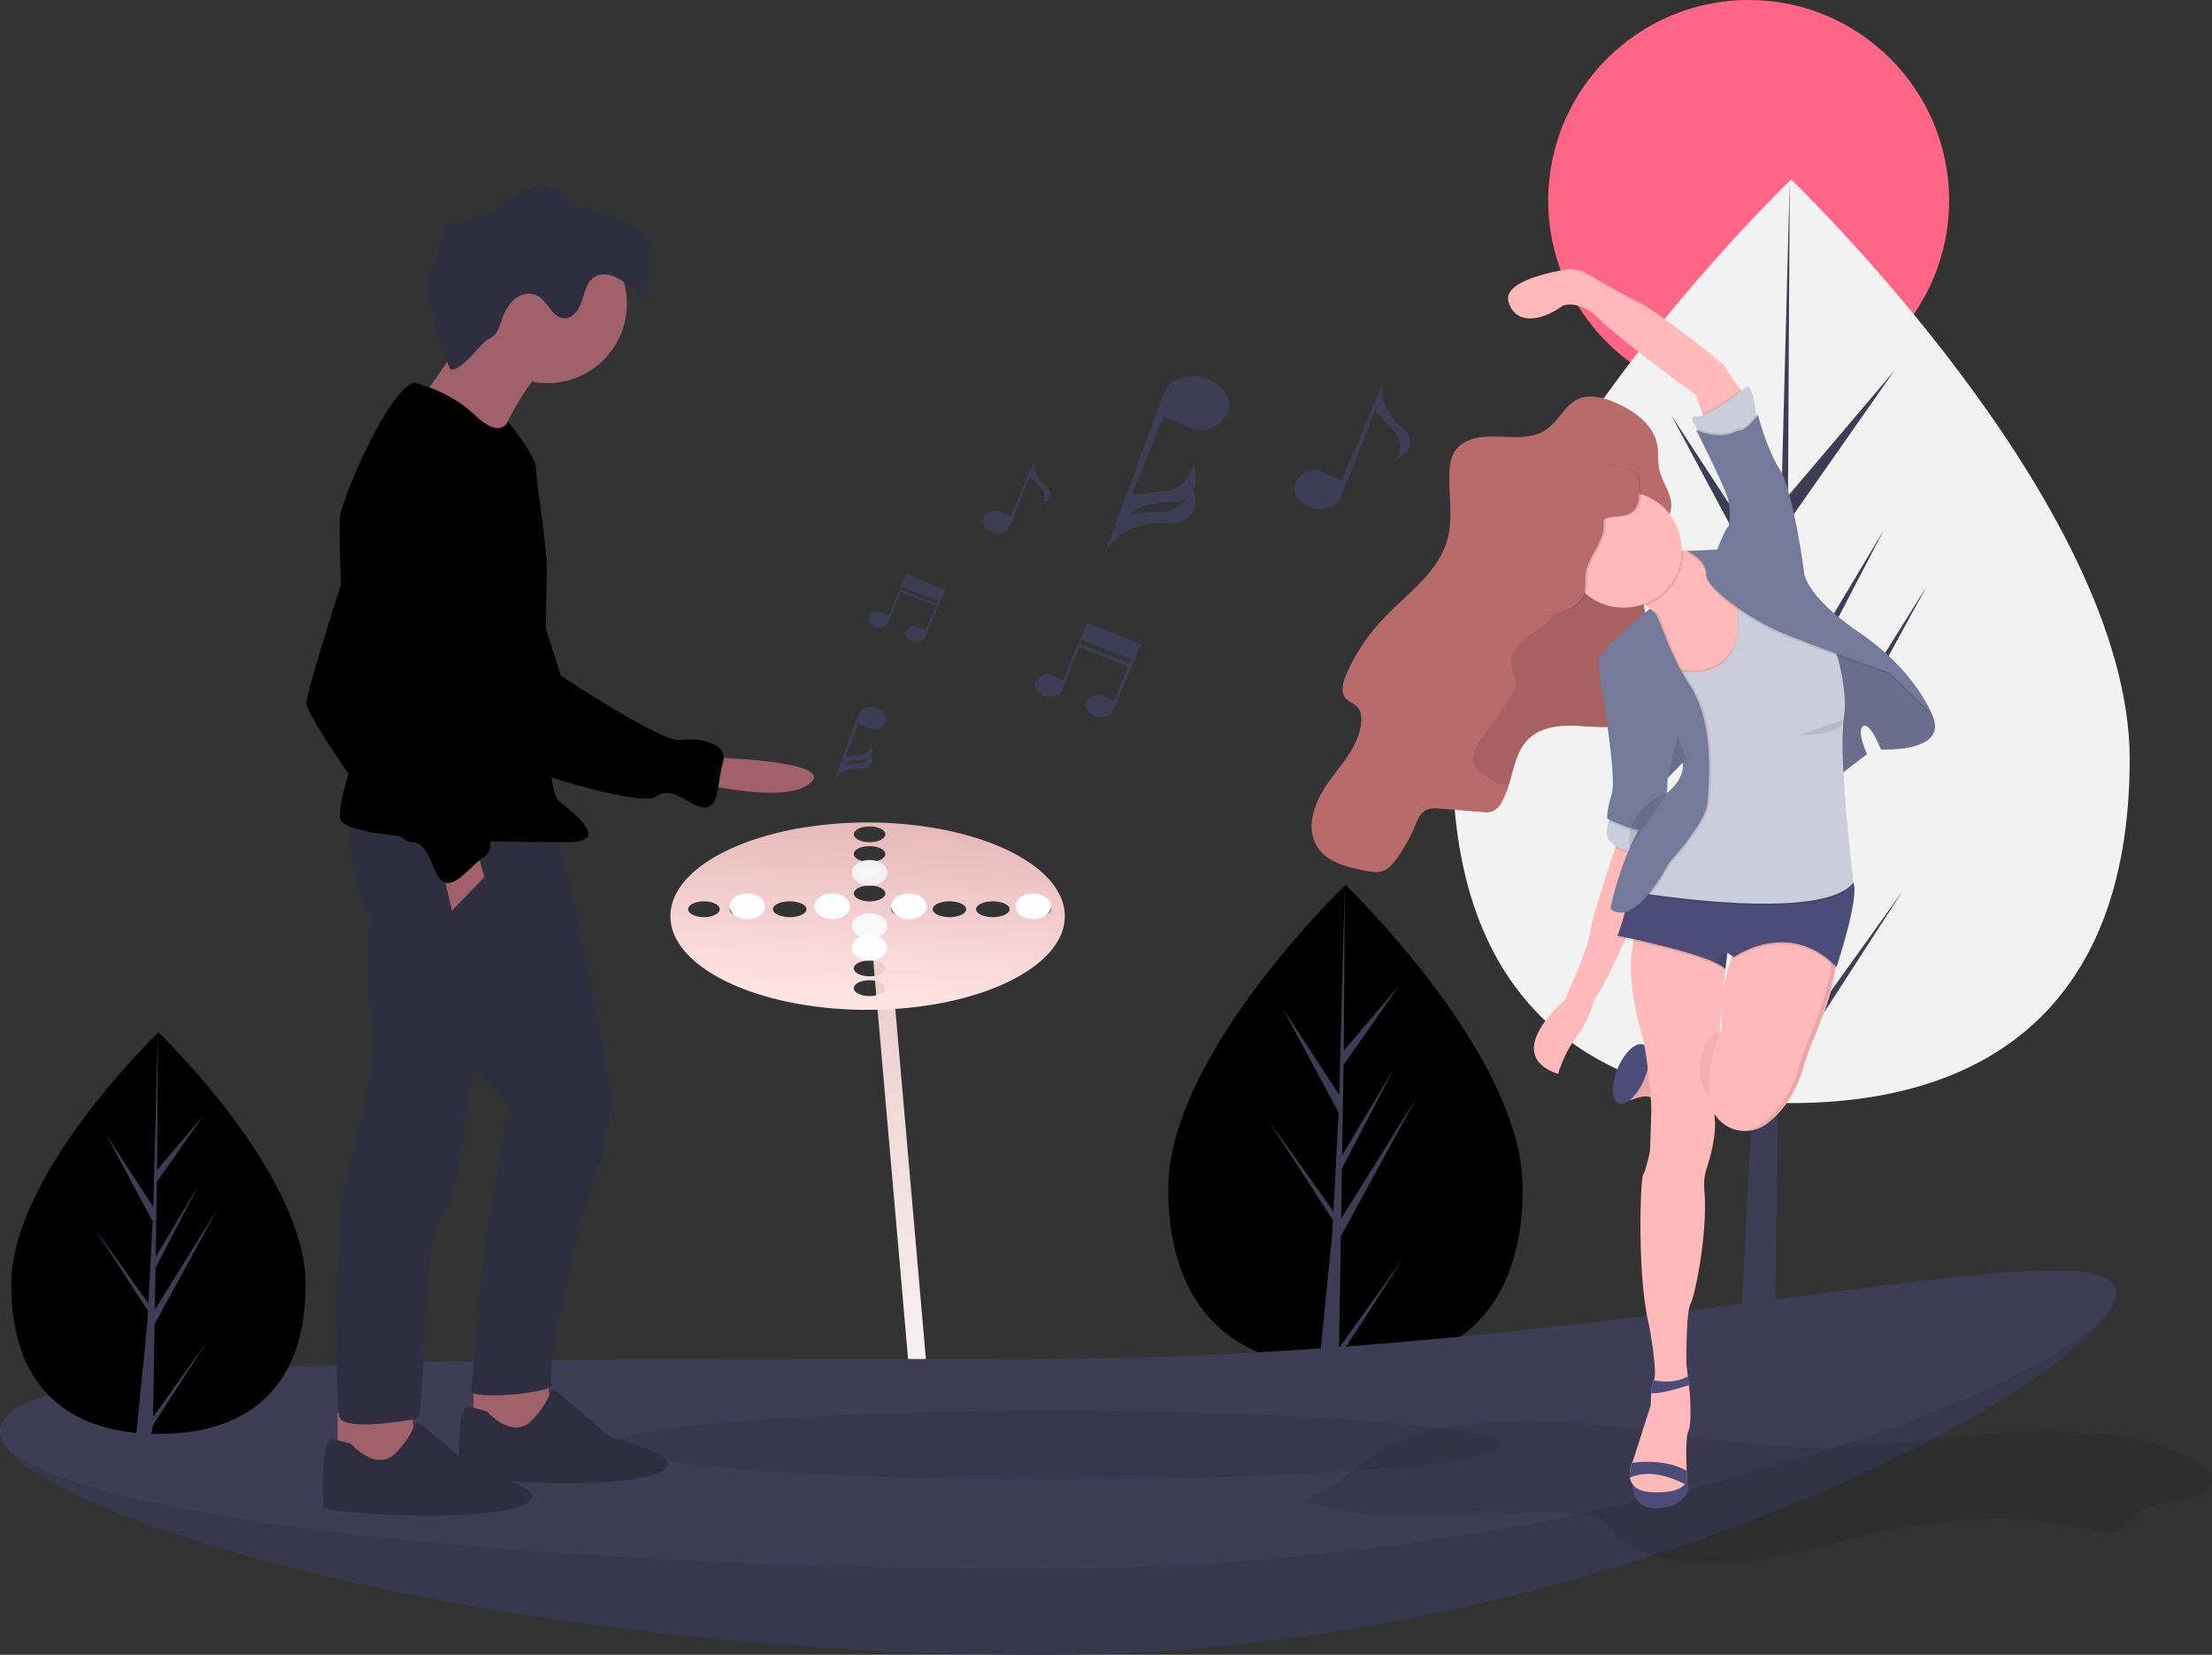 <svg xmlns="http://www.w3.org/2000/svg" xmlns:xlink="http://www.w3.org/1999/xlink" viewBox="0 0 1121.799 839.002">
  <rect x="0" y="0" width="1121.799" height="839.002" fill="#333333" stroke="none"/>
  <defs>
    <linearGradient id="linear-gradient" x1="0.5" x2="0.5" y2="1" gradientUnits="objectBoundingBox">
      <stop offset="0" stop-color="#ebcaca"/>
      <stop offset="1" stop-color="#f8f8f8"/>
    </linearGradient>
    <linearGradient id="linear-gradient-2" x1="0.6" y1="-0.502" x2="0.378" y2="0.905" gradientUnits="objectBoundingBox">
      <stop offset="0" stop-color="#d8a2a2"/>
      <stop offset="1" stop-color="#ffe2e2"/>
    </linearGradient>
    <radialGradient id="radial-gradient" cx="0.5" cy="0.5" r="0.5" gradientUnits="objectBoundingBox">
      <stop offset="0" stop-color="#f8f8f8"/>
      <stop offset="1" stop-color="#f0f0f0"/>
    </radialGradient>
  </defs>
  <g id="Group_64" data-name="Group 64" transform="translate(1936 -4908)">
    <circle id="Ellipse_89" data-name="Ellipse 89" cx="101.66" cy="101.66" r="101.66" transform="translate(-1150.838 4908)" fill="#ff6584"/>
    <rect id="Rectangle_18" data-name="Rectangle 18" width="9" height="255" transform="matrix(0.996, -0.087, 0.087, 0.996, -1494.095, 5383.877)" fill="url(#linear-gradient)"/>
    <g id="undraw_cancel_u1it" transform="translate(-369 5197)">
      <path id="Path_340" data-name="Path 340" d="M832.208,587.468c0,67.693-40.242,91.329-89.884,91.329s-89.884-23.636-89.884-91.329,89.884-153.809,89.884-153.809S832.208,519.775,832.208,587.468Z" transform="translate(-1626.976 -273.999)"/>
      <path id="Path_341" data-name="Path 341" d="M679.994,535.79,718.3,465.7l-38.167,61.2.414-25.473,26.4-50.708-26.294,43.966.744-45.815L709.68,408.5l-28.157,33.165.465-84.009-2.8,106.449L650.56,420.284l28.285,52.808-2.679,51.167-.079-1.358-33.139-46.3,33.038,51.1-.335,6.4-.06.1.028.525-6.8,68.28H677.9l1.09-5.516,32.957-50.977-32.875,45.936Z" transform="translate(-1567 -198)" fill="#3f3d56"/>
      <path id="Path_342" data-name="Path 342" d="M1140.024,369.813c0,129.31-76.873,174.461-171.7,174.461s-171.7-45.15-171.7-174.461S968.324,76,968.324,76,1140.024,240.5,1140.024,369.813Z" transform="translate(-1626.976 -273.999)" fill="#f2f2f2"/>
      <path id="Path_343" data-name="Path 343" d="M902.093,448.494l1.758-108.221,73.184-133.885L904.127,323.3l.791-48.661,50.437-96.864-50.228,83.987h0l1.422-87.519,54.009-77.116-53.786,63.354L907.661,0l-5.583,212.444.459-8.764-54.912-84.052L901.656,220.5l-5.116,97.743-.153-2.594-63.3-88.452L896.2,324.817l-.64,12.224-.115.184.053,1L882.513,586.21h17.343l2.081-128.087,62.957-97.378Z" transform="translate(-1567 -198)" fill="#3f3d56"/>
      <path id="Path_344" data-name="Path 344" d="M1132.976,640.557c0,38.6-250.369,183.444-543.052,183.444S59.976,749.036,59.976,710.441s231.442,7.28,524.125,7.28S1132.976,601.962,1132.976,640.557Z" transform="translate(-1626.976 -273.999)" fill="#3f3d56"/>
      <path id="Path_345" data-name="Path 345" d="M1132.976,640.557c0,38.6-250.369,183.444-543.052,183.444S59.976,749.036,59.976,710.441s231.442,7.28,524.125,7.28S1132.976,601.962,1132.976,640.557Z" transform="translate(-1626.976 -273.999)" opacity="0.1"/>
      <path id="Path_346" data-name="Path 346" d="M1132.976,640.557c0,38.6-250.369,139.767-543.052,139.767S59.976,749.036,59.976,710.441s231.442-36.4,524.125-36.4S1132.976,601.962,1132.976,640.557Z" transform="translate(-1626.976 -273.999)" fill="#3f3d56"/>
      <ellipse id="Ellipse_60" data-name="Ellipse 60" cx="225.044" cy="17.407" rx="225.044" ry="17.407" transform="translate(-1256.166 426.367)" opacity="0.1"/>
      <path id="Path_347" data-name="Path 347" d="M417.574,368.965s65.883,1.22,53.683,12.811-57.953,0-57.953,0Z" transform="translate(-1626.976 -273.999)" fill="#a0616a"/>
      <path id="Path_348" data-name="Path 348" d="M280.3,228.182s26.6-4.75,35.849,16.724S344.4,327.621,344.4,327.621s50.833,33.648,60.079,32.542,25.052,1.15,22.152,11.237-1.612,21.525-8.287,22.927-17.291-11.98-25.415-5.534-80.53-17.1-85.179-21.974-43.279-110.5-43.279-110.5S266.015,227.838,280.3,228.182Z" transform="translate(-1626.976 -273.999)"/>
      <path id="Path_349" data-name="Path 349" d="M277.379,605.607l3.05,25.621-25.621,6.711-14.641-6.711V608.657Z" transform="translate(-1567 -198)" fill="#a0616a"/>
      <path id="Path_350" data-name="Path 350" d="M208.445,622.078l3.05,25.621-25.621,6.711L171.233,647.7V625.128Z" transform="translate(-1567 -198)" fill="#a0616a"/>
      <path id="Path_351" data-name="Path 351" d="M339.795,401.6l11.591,42.092,17.081,85.4s4.88,20.741-4.88,45.752-27.451,106.756-23.791,111.636-41.482,8.54-40.872,3.66,6.71-71.984,6.71-71.984,8.54-59.173,12.811-66.493-19.521-25.621-19.521-25.621-6.1,70.154-15.251,76.254-7.93,100.655-12.2,101.875-35.382,6.1-39.042,0,0-107.976,0-107.976,20.741-77.474,16.471-88.455-1.83-57.953-1.83-57.953-15.861-35.992-7.32-54.9Z" transform="translate(-1626.976 -273.999)" fill="#2f2e41"/>
      <path id="Path_352" data-name="Path 352" d="M337.965,167.349s-25.621,31.722-24.4,45.752S273.3,187.48,273.3,187.48s29.892-40.262,29.892-48.8S337.965,167.349,337.965,167.349Z" transform="translate(-1626.976 -273.999)" fill="#a0616a"/>
      <circle id="Ellipse_61" data-name="Ellipse 61" cx="40.262" cy="40.262" r="40.262" transform="translate(-1329.578 -175.278)" fill="#a0616a"/>
      <path id="Path_353" data-name="Path 353" d="M236.193,378.78c-1.824,6.8-4.087,14.5-3.764,20.991.207,4.2,11.365,6.96,26.793,8.766,14.305,1.678,32.283,2.532,48.626,2.971,17.16.464,32.5.464,39.878.464,21.961,0,4.27-14.031-4.27-20.741s-6.71-101.875-6.1-114.076-5.49-47.582-5.49-54.293-14.354-24.224-14.354-24.224-3.337,9.584-16.758-3.227-31.112-16.471-31.112-16.471c-13.421,4.88-35.992,58.563-37.212,67.714-.494,3.715-.085,22.742.744,44.465,1.2,31.752,3.3,69.287,4.746,73.271C239.06,367.531,237.8,372.8,236.193,378.78Z" transform="translate(-1626.976 -273.999)"/>
      <path id="Path_354" data-name="Path 354" d="M241.387,338.413l4.27,15.251-16.471,17.081-5.49-23.792Z" transform="translate(-1567 -198)" fill="#a0616a"/>
      <path id="Path_355" data-name="Path 355" d="M306.853,700.517s12.811,14.641,22.571,4.88,9.15-15.861,10.981-15.861,29.282,24.4,29.282,24.4,46.972,10.981,21.351,18.911-98.215,2.44-98.215,0-1.83-34.772,4.88-34.772Z" transform="translate(-1626.976 -273.999)" fill="#2f2e41"/>
      <path id="Path_356" data-name="Path 356" d="M237.919,716.988s12.811,14.641,22.571,4.88,9.15-15.861,10.981-15.861,29.282,24.4,29.282,24.4,46.972,10.981,21.351,18.911-98.215,2.44-98.215,0-1.83-34.772,4.88-34.772Z" transform="translate(-1626.976 -273.999)" fill="#2f2e41"/>
      <path id="Path_357" data-name="Path 357" d="M292.456,171.122c-1.3.84-2.994,1.692-4.3.854a194.657,194.657,0,0,1-10.8-37.4c-.822-4.5-1.393-9.492,1.1-13.319.985-1.509,2.4-2.744,3.124-4.4,1.093-2.5.373-5.4.736-8.1.76-5.667,6.118-9.62,11.505-11.537s11.238-2.512,16.373-5.027c4.876-2.389,8.781-6.35,13.3-9.356s10.313-5.062,15.348-3.03c4.454,1.8,7.229,6.337,11.439,8.649,2.857,1.569,6.173,2.005,9.362,2.679a59.922,59.922,0,0,1,24.34,11.308,17.673,17.673,0,0,1,4.43,4.566c5.4,8.9-4.271,20.989,0,30.481l-9.227-7.281a32.13,32.13,0,0,0-8.24-5.237c-3.056-1.158-6.676-1.3-9.452.427-3.9,2.42-4.953,7.476-6.314,11.856s-4.371,9.237-8.956,9.125c-6.235-.153-8.416-8.855-14.012-11.61-3.648-1.8-8.24-.613-11.35,2.006s-4.976,6.42-6.344,10.248c-.855,2.393-1.658,5.09-3.177,7.163-1.675,2.287-3.818,2.471-5.608,4.179C301.082,162.812,298.218,167.4,292.456,171.122Z" transform="translate(-1626.976 -273.999)" fill="#2f2e41"/>
      <path id="Path_358" data-name="Path 358" d="M236.193,378.78c7.583,11,16.129,22.345,23.029,29.757,14.305,1.678,32.283,2.532,48.626,2.971a38.528,38.528,0,0,0-10.755-9.907c-7.93-4.88-26.841-62.833-26.841-62.833s23.181-59.783,29.282-82.354-17.691-35.382-17.691-35.382c-10.981-9.15-29.892,12.2-29.892,12.2s-9.651,29.111-18.777,57.886c1.2,31.752,3.3,69.287,4.746,73.271C239.06,367.531,237.8,372.8,236.193,378.78Z" transform="translate(-1626.976 -273.999)" opacity="0.1"/>
      <path id="Path_359" data-name="Path 359" d="M280.011,216.152S303.8,228.962,297.7,251.533s-29.282,82.354-29.282,82.354,18.911,57.953,26.841,62.833,18.911,16.471,10.371,22.571-14.641,15.861-20.741,12.811-6.1-20.131-16.471-20.131-52.463-63.443-53.073-70.154S250.12,228.352,250.12,228.352,269.031,207,280.011,216.152Z" transform="translate(-1626.976 -273.999)"/>
      <path id="Path_364" data-name="Path 364" d="M214.976,636.191c0,56.222-33.423,75.852-74.652,75.852s-74.652-19.63-74.652-75.852,74.652-127.744,74.652-127.744S214.976,579.97,214.976,636.191Z" transform="translate(-1626.976 -273.999)"/>
      <path id="Path_365" data-name="Path 365" d="M78.393,580.392l31.819-58.211-31.7,50.83.344-21.157,21.929-42.115L78.948,546.255l.618-38.051,23.482-33.529L79.663,502.221l.386-69.773-2.323,88.41-23.779-36.4,23.491,43.858-2.224,42.5-.066-1.128L47.625,531.23l27.439,42.442-.278,5.315-.05.08.023.436-5.644,56.709h7.541l.9-4.581,27.372-42.338-27.3,38.151Z" transform="translate(-1567 -198)" fill="#3f3d56"/>
    </g>
    <g id="undraw_music_r1se" transform="translate(-1286.997 4887.999)">
      <path id="Path_267" data-name="Path 267" d="M58.46,824.39c39.32,13.22,87.29,5.18,131.9,6.11,6.11.13,12.57.51,17.47,2.79s7.31,6,10.67,9.16C231,854.24,256.62,858,279,856s42.91-8.62,64-13.67c36.53-8.72,78.28-12.68,114.3-3.18,3.3.87,6.78,1.88,10.33,1.53,7.9-.78,10.25-7.1,15.77-10.72,10-6.52,31.63-4.75,36-13.34,2.57-5-3.34-10.2-9.77-13.64-24.62-13.16-59.84-15.33-92.06-13.3s-63.91,7.63-96.29,7.65C281,797.38,242,788.77,202,785.25c-27.67-2.44-57.88-2.14-83.83,5C90.07,798.08,83.88,815.53,58.46,824.39Z" transform="translate(-47.22 -43.47)" opacity="0.1"/>
      <path id="Path_299" data-name="Path 299" d="M219.47,610.3v11c4.39,1.63,9-2.16,13.68-1.92,2.73.13,5.21,1.65,7.91,2.11a2.58,2.58,0,0,0,2-.29,2.91,2.91,0,0,0,.82-1.89c1-5.85,2.1-20-7-21C230.16,597.54,227.59,609.52,219.47,610.3Z" transform="translate(-47.22 -43.47)" fill="#ffb9b9"/>
      <path id="Path_300" data-name="Path 300" d="M219.47,610.3v11c4.39,1.63,9-2.16,13.68-1.92,2.73.13,5.21,1.65,7.91,2.11a2.58,2.58,0,0,0,2-.29,2.91,2.91,0,0,0,.82-1.89c1-5.85,2.1-20-7-21C230.16,597.54,227.59,609.52,219.47,610.3Z" transform="translate(-47.22 -43.47)" opacity="0.1"/>
      <path id="Path_301" data-name="Path 301" d="M232.05,610.78c-2.55,6-6.36,10.53-9.67,11.87a.84.84,0,0,1-.14.06,4.19,4.19,0,0,1-3.16.09,3,3,0,0,1-.87-.54c-2.85-2.38-2.73-9.64.44-17.14,3.46-8.2,9.27-13.58,13-12S235.52,602.58,232.05,610.78Z" transform="translate(-47.22 -43.47)" fill="#4c4c78"/>
      <path id="Path_302" data-name="Path 302" d="M226.35,813.37l-.19,2.62s-1.23,12.3,12.44,12.13,16.08-9.58,16.08-9.58l-1.41-6.25Z" transform="translate(-47.22 -43.47)" fill="#4c4c78"/>
      <path id="Path_303" data-name="Path 303" d="M273.22,554.7s-6.62,64.87-5.37,76.37c.82,7.58-2,18.3-4.09,24.74a26.72,26.72,0,0,0-1.23,10.61c2,21.9-4.85,54.57-7,58.15-2.29,3.88-2.08,30.5-2.08,30.5l.73,6.25.52,4.41.49,4.22s1.13,15.5-.74,19.12c-1.36,2.63-1.08,14.06-.83,20.15.1,2.31.2,3.85.2,3.85a4.48,4.48,0,0,1-1.14,2.92c-1.69,2.08-5.88,4.44-16.23,4.08-8.27-.29-11-3.74-11.64-7.38a15.34,15.34,0,0,1,1.07-7.55c.32-.82.57-1.31.57-1.31l9-28.13a56.658,56.658,0,0,1,.19-5.84,21.81,21.81,0,0,1,1.39-6.58v-.08c1.88-4-2.38-27.37-2.38-27.37-6.24-24.13-4.62-74.38-3.12-76.76S235,647,235,647s.24-5.75.62-18.88-3.88-37.24-3.88-37.24c-14.12-46-.62-60.88-.62-60.88l42.12,9.88Z" transform="translate(-47.22 -43.47)" fill="#ffb9b9"/>
      <path id="Path_304" data-name="Path 304" d="M254.73,765.73c-4.58,1.52-14,4.41-19.06,4.13a21.81,21.81,0,0,1,1.39-6.58c4.13.83,11.13,1.44,17.15-2Z" transform="translate(-47.22 -43.47)" fill="#4c4c78"/>
      <path id="Path_305" data-name="Path 305" d="M252.71,816c-6.22-3.26-17.94-7.9-27.87-3.3a15.34,15.34,0,0,1,1.07-7.55c5.77-.77,18-1.49,27.74,4.08.1,2.31.2,3.85.2,3.85a4.48,4.48,0,0,1-1.14,2.92Z" transform="translate(-47.22 -43.47)" fill="#4c4c78"/>
      <path id="Path_306" data-name="Path 306" d="M233.93,488.12v25.66s-19.16,44.59-24.79,52.75a26,26,0,0,0-3.43,7.05,50.911,50.911,0,0,1-8.28,16c-6.14,8-9,18.39-9,18.39-29.41-9.92,3.25-37.33,3.25-37.33s12-26.09,13-34.67c.78-6.69,9.11-31.83,12.74-42.58,1-3,1.68-4.92,1.68-4.92Z" transform="translate(-47.22 -43.47)" fill="#ffb9b9"/>
      <path id="Path_307" data-name="Path 307" d="M275.22,588s-10.29-7-14.29,12,11.34,24,11.34,24Z" transform="translate(-47.22 -43.47)" fill="none"/>
      <path id="Path_308" data-name="Path 308" d="M275.22,588s-10.29-7-14.29,12,11.34,24,11.34,24Z" transform="translate(-47.22 -43.47)" opacity="0.05"/>
      <path id="Path_309" data-name="Path 309" d="M279.43,540.79s-9.54,20.9-8.12,41.33a11.83,11.83,0,0,1-.9,5.52A71.9,71.9,0,0,0,265,619.29v.6a18.26,18.26,0,0,0,29.18,13.35c7-5.29,14.61-14.1,18.83-28.64a108.448,108.448,0,0,1,4.16-11.92c5-11.69,14.63-36.61,11.74-47.39C325.1,531,279.43,540.79,279.43,540.79Z" transform="translate(-47.22 -43.47)" fill="#ffb9b9"/>
      <path id="Path_310" data-name="Path 310" d="M328.38,545.29c-1.67-6.25-11.29-7.9-21.6-7.79,9.53.12,18,2,19.6,7.79,2.88,10.78-6.77,35.7-11.74,47.39a105.125,105.125,0,0,0-4.16,11.92c-4.23,14.54-11.83,23.36-18.83,28.64a18,18,0,0,1-9.93,3.66,17.93,17.93,0,0,0,11.93-3.66c7-5.28,14.6-14.1,18.83-28.64a105.115,105.115,0,0,1,4.16-11.92C321.61,581,331.26,556.07,328.38,545.29Z" transform="translate(-47.22 -43.47)" opacity="0.1"/>
      <path id="Path_311" data-name="Path 311" d="M227.35,508.08s-7.38,29-9,30.75c0,0,48,9.62,54.87,16.87l1-8.25,3.38,2.25s27.75-19.75,52,5c0,0,11.87-36,8.5-42.75s-43.88-.87-43.88-.87Z" transform="translate(-47.22 -43.47)" opacity="0.1"/>
      <path id="Path_312" data-name="Path 312" d="M227.35,507.08s-7.38,29-9,30.75c0,0,48,9.62,54.87,16.87l1-8.25,3.38,2.25s27.75-19.75,52,5c0,0,11.87-36,8.5-42.75s-43.88-.87-43.88-.87Z" transform="translate(-47.22 -43.47)" fill="#4c4c78"/>
      <path id="Path_313" data-name="Path 313" d="M226,334.31a21.8,21.8,0,0,0,.09,4.52c.33,3,.79,6,1.3,9,.15.88.31,1.75.47,2.62,1.58,8.58,3.62,17.09,5,25.71a125,125,0,0,1,1.46,13.32A73.39,73.39,0,0,1,232.19,413a47.19,47.19,0,0,1-5.2,12.14,15.37,15.37,0,0,1-3.6,4.32,9.893,9.893,0,0,1-1,.63,16.17,16.17,0,0,1-6.7,1.82c-1.59.15-3.18.2-4.78.2-1.26,0-2.53,0-3.79-.1-4.49-.19-9-.64-13.47-.61-7.35.06-15.16,1.64-20.44,6.92-5.92,5.92-7.27,14.78-9.77,23a41.87,41.87,0,0,1-3.72,9,10,10,0,0,1-4.56,4.53,11.5,11.5,0,0,1-5.26.37l-20.86-1.75c-2.78-.23-5.76-.42-8.15,1.05-2.69,1.65-3.91,4.93-5.14,7.9a78.359,78.359,0,0,1-9.66,17c-1.69,2.27-3.61,4.52-6.19,5.55-2.86,1.13-6.06.59-9.08,0-9.48-1.76-20.12-4.32-25-12.89-5.65-10-.53-22.73,6.09-32S87,442,88.45,430.53c.39-3.08.11-6.55-2-8.76-1.66-1.74-4.17-2.4-5.75-4.21-2.78-3.21-1.45-8.26.28-12.18a99.29,99.29,0,0,1,18.51-28c12.07-12.82,28.2-23.4,32.82-40.64,2.83-10.59.67-21.83.95-32.82.1-4.14.63-8.48,2.93-11.88,2.63-3.88,7.19-5.92,11.7-6.7,11.62-2,24.85,2.69,34.61-4.15,6.09-4.28,9.36-12.34,16.11-15.4,5.81-2.64,12.56-.8,18.44,1.67,10,4.17,20.18,11.49,21.79,22.47a29.6,29.6,0,0,1,.26,3.12,49.709,49.709,0,0,0,.49,7.82c1.55,7.94,8.67,15.61,5.36,23C234.77,325.13,226.82,325.16,226,334.31Z" transform="translate(-47.22 -43.47)" fill="#b96b6b"/>
      <path id="Path_314" data-name="Path 314" d="M232.19,413c-3.61,5.44-6.67,11.27-9.76,17.09a16.17,16.17,0,0,1-6.7,1.82c-1.59.15-3.18.2-4.78.2-1.26,0-2.53,0-3.79-.1-4.49-.19-9-.64-13.47-.61-7.35.06-15.16,1.64-20.44,6.92-5.92,5.92-7.27,14.78-9.77,23H162.4c-5.2,0-9.77-3.29-13.76-6.61a9.839,9.839,0,0,1-2.61-2.85,7.53,7.53,0,0,1-.62-4.28c.58-5.79,4.53-10.59,8.08-15.19a169.612,169.612,0,0,0,10.67-15.54c1.5-2.45,3-5.16,2.73-8-.2-2.3-1.49-4.35-2-6.59-1.37-5.76,2.51-11.5,7.07-15.27s10-6.52,13.83-11.05,5.66-10.79,6.09-16.84c.31-4.25.18-9,3.07-12.13,4.26-4.63,10.85-1.76,16.14-1.32,5.52.47,10.93,1.2,16.34,2.13.15.88.31,1.75.47,2.62,1.58,8.58,3.62,17.09,5,25.71a124.993,124.993,0,0,1,1.46,13.32A73.389,73.389,0,0,1,232.19,413Z" transform="translate(-47.22 -43.47)" opacity="0.1"/>
      <path id="Path_315" data-name="Path 315" d="M283.1,263.78l-20,13.67-1.53-4.33-3.3-9.34s-39.67-29-49.34-38.83-18.16-6.5-18.16-6.5c-9.67,7.17-23.84,10.67-27.5-2-2.73-9.4,17.7-14.31,28.41-16.21a16.67,16.67,0,0,1,11.31,2c7.32,4.26,20.71,11.93,26.94,14.88,8.84,4.16,43.67,31.5,43.67,33,0,1,4.55,7.18,7.35,10.86C282.2,262.63,283.1,263.78,283.1,263.78Z" transform="translate(-47.22 -43.47)" fill="#ffb9b9"/>
      <path id="Path_316" data-name="Path 316" d="M322.1,385.12l9,71.33,14-10.66s-5.67-12-2-14.16,9,11.82,9,11.82,35.67,2,25.67-18.33l-11.34-14.67L344.1,394.6Z" transform="translate(-47.22 -43.47)" fill="#757a9b"/>
      <path id="Path_317" data-name="Path 317" d="M322.1,385.12l9,71.33,14-10.66s-5.67-12-2-14.16,9,11.82,9,11.82,35.67,2,25.67-18.33l-11.34-14.67L344.1,394.6Z" transform="translate(-47.22 -43.47)" opacity="0.1"/>
      <path id="Path_318" data-name="Path 318" d="M288.43,381.78l-4.33,36-28.88,2.34s-30.81-8.79-19.45-30.34c5.16-9.8,1.92-15.67-2.76-19.11a28.88,28.88,0,0,0-11.4-4.55s-.84-55,8.82-36.34c4.34,8.39,13.19,11.73,21.62,12.87a69.1,69.1,0,0,0,20.05-.53Z" transform="translate(-47.22 -43.47)" fill="#ffb9b9"/>
      <path id="Path_319" data-name="Path 319" d="M252.06,343.12a29.448,29.448,0,0,1-19.054,27.548A28.88,28.88,0,0,0,221.6,366.12s-.84-55,8.82-36.34c4.34,8.39,13.19,11.73,21.62,12.87A4.023,4.023,0,0,1,252.06,343.12Z" transform="translate(-47.22 -43.47)" opacity="0.1"/>
      <circle id="Ellipse_59" data-name="Ellipse 59" cx="29.45" cy="29.45" r="29.45" transform="translate(144.94 269.2)" fill="#ffb9b9"/>
      <path id="Path_320" data-name="Path 320" d="M283.1,263.78l-20,13.67-1.53-4.33c5.95-1.95,15.12-8.8,19.38-12.14C282.2,262.63,283.1,263.78,283.1,263.78Z" transform="translate(-47.22 -43.47)" opacity="0.1"/>
      <path id="Path_321" data-name="Path 321" d="M289.27,277.45l-.84,3.83-23.33,7.5a85.941,85.941,0,0,1-6.41-8.22c-2.19-3.33-3.42-6.33-.42-5.94,6.5.83,25-14.5,25-14.5,3.09-3.47,4.9,7.79,5.63,13.8C289.15,276,289.27,277.45,289.27,277.45Z" transform="translate(-47.22 -43.47)" fill="#cbcdda"/>
      <path id="Path_322" data-name="Path 322" d="M233.93,488.12v9.15c-2,0-10.84-.45-16.51-3.9,1-3,1.68-4.92,1.68-4.92Z" transform="translate(-47.22 -43.47)" opacity="0.1"/>
      <path id="Path_323" data-name="Path 323" d="M238.27,479.12,237,484.78l-2.63,11.5s-12.5,0-18.58-5.08c-3.73-3.11-2.89-8-1.68-11.33a20.939,20.939,0,0,1,1.68-3.59Z" transform="translate(-47.22 -43.47)" fill="#cbcdda"/>
      <path id="Path_324" data-name="Path 324" d="M238.27,479.12,237,484.78c-5.91,3.12-19.43-3.2-22.89-4.91a20.94,20.94,0,0,1,1.68-3.59Z" transform="translate(-47.22 -43.47)" opacity="0.1"/>
      <path id="Path_325" data-name="Path 325" d="M214.93,408.62l-3.16,12.17s6.33,37.83,3.83,45.33-2.33,12.33-2.33,12.33,18.33,9.67,24.5,4.84S243.93,458,243.93,458l13-13.33-16.5-23.83Z" transform="translate(-47.22 -43.47)" fill="#757a9b"/>
      <path id="Path_326" data-name="Path 326" d="M277.6,361s15.75,52.75-35.5,40.5l14.83,58.25-29.58,55s94.75,16,110.75-4.75c0,0-7.75-62.5-4.75-83.5s-9.5-53.76-16.25-55.88S277.6,361,277.6,361Z" transform="translate(-47.22 -43.47)" opacity="0.1"/>
      <path id="Path_327" data-name="Path 327" d="M277.6,363s15.75,52.75-35.5,40.5l14.83,58.25-29.58,55s94.75,16,110.75-4.75c0,0-7.75-62.5-4.75-83.5s-9.5-53.76-16.25-55.88S277.6,363,277.6,363Z" transform="translate(-47.22 -43.47)" opacity="0.1"/>
      <path id="Path_328" data-name="Path 328" d="M277.6,362s15.75,52.75-35.5,40.5l14.83,58.25-29.58,55s94.75,16,110.75-4.75c0,0-7.75-62.5-4.75-83.5s-9.5-53.76-16.25-55.88S277.6,362,277.6,362Z" transform="translate(-47.22 -43.47)" fill="#cbcdda"/>
      <path id="Path_329" data-name="Path 329" d="M277.93,283.5c-3,1.4-9.74,3.24-19.5-1.05,0,0,15.34,30,16.34,35.67s1,12.67-.34,13.67-5.33,11.33-5.33,11.33l-15.67.69s10,4,10,11.64,22,22,33.67,27.67,59.33,22.37,59.33,22.37l21.34,20.63s-8.34-21.67-36.67-41-28-30.83-28-30.83-5.33-40.5-12.33-51.84-11-27.66-11-27.66-5.6,7.72-8.93,7.93A8.22,8.22,0,0,0,277.93,283.5Z" transform="translate(-47.22 -43.47)" opacity="0.1"/>
      <path id="Path_330" data-name="Path 330" d="M289.27,277.45l-.84,3.83-23.33,7.5a85.941,85.941,0,0,1-6.41-8.22c9.63,4.15,16.24,2.33,19.24.94a8,8,0,0,1,2.91-.78c2.53-.16,6.36-4.64,8.06-6.8C289.15,276,289.27,277.45,289.27,277.45Z" transform="translate(-47.22 -43.47)" opacity="0.1"/>
      <path id="Path_331" data-name="Path 331" d="M277.93,282.5c-3,1.4-9.74,3.24-19.5-1.05,0,0,15.34,30,16.34,35.67s1,12.67-.34,13.67-5.33,11.33-5.33,11.33l-15.67.69s10,4,10,11.64,22,22,33.67,27.67,59.33,22.37,59.33,22.37l21.34,20.63s-8.34-21.67-36.67-41-28-30.83-28-30.83-5.33-40.5-12.33-51.84-11-27.66-11-27.66-5.6,7.72-8.93,7.93A8.22,8.22,0,0,0,277.93,282.5Z" transform="translate(-47.22 -43.47)" fill="#757a9b"/>
      <path id="Path_332" data-name="Path 332" d="M202.56,364.33c1-3.15.4-6.58.82-9.86,1.12-8.89,9.49-16.05,9.1-25a4,4,0,0,1,.35-2.46,3.21,3.21,0,0,1,2.17-1.07c4.36-.79,9.37-.37,12.61-3.39s3.16-8.49,2.67-13.09c-.27-2.47-.66-5.19-2.55-6.82a9.83,9.83,0,0,0-4.37-1.79q-8.18-1.86-16.45-3.25c-5.56-.94-11.41-1.69-16.7.26s-9.4,6.53-13.17,10.9c-3.55,4.11-7.34,9.05-6.34,14.4.55,2.9,2.44,5.33,3.7,8a19.38,19.38,0,0,1-1,18.1c-2.62,4.24-7,7.59-8.06,12.45a11.892,11.892,0,0,0,5.19,12.05C178.48,379,199.43,374.26,202.56,364.33Z" transform="translate(-47.22 -43.47)" opacity="0.1"/>
      <path id="Path_333" data-name="Path 333" d="M201.56,364.33c1-3.15.4-6.58.82-9.86,1.12-8.89,9.49-16.05,9.1-25a4,4,0,0,1,.35-2.46,3.21,3.21,0,0,1,2.17-1.07c4.36-.79,9.37-.37,12.61-3.39s3.16-8.49,2.67-13.09c-.27-2.47-.66-5.19-2.55-6.82a9.83,9.83,0,0,0-4.37-1.79q-8.18-1.86-16.45-3.25c-5.56-.94-11.41-1.69-16.7.26s-9.4,6.53-13.17,10.9c-3.55,4.11-7.34,9.05-6.34,14.4.55,2.9,2.44,5.33,3.7,8a19.38,19.38,0,0,1-1,18.1c-2.62,4.24-7,7.59-8.06,12.45a11.892,11.892,0,0,0,5.19,12.05C177.48,379,198.43,374.26,201.56,364.33Z" transform="translate(-47.22 -43.47)" fill="#b96b6b"/>
      <path id="Path_334" data-name="Path 334" d="M235.83,372.23s-24.73,19.56-25.56,26.06,2.66,21.83,2.66,21.83l24.67,15.5s28.5,11.17,7.17,29.83-28.84,58.67-28.84,58.67S226.27,536.45,245.6,501c0,0,18.67-20.33,19.5-30.33S268.84,430,256.22,411c-8.33-12.54-12.86-26.62-16.12-33.91a9.14,9.14,0,0,0-4.27-4.86Z" transform="translate(-47.22 -43.47)" opacity="0.1"/>
      <path id="Path_335" data-name="Path 335" d="M234.83,372.23s-24.73,19.56-25.56,26.06,2.66,21.83,2.66,21.83l24.67,15.5s28.5,11.17,7.17,29.83-28.84,58.67-28.84,58.67S225.27,536.45,244.6,501c0,0,18.67-20.33,19.5-30.33S267.84,430,255.22,411c-8.33-12.54-12.86-26.62-16.12-33.91a9.14,9.14,0,0,0-4.27-4.86Z" transform="translate(-47.22 -43.47)" fill="#757a9b"/>
      <path id="Path_336" data-name="Path 336" d="M243.77,465.45s-21.7,6.8-19.06,28" transform="translate(-47.22 -43.47)" opacity="0.1"/>
      <path id="Path_337" data-name="Path 337" d="M201.74,392.65l-5.03,21.84,9.5-9.74Z" opacity="0.1"/>
      <path id="Path_338" data-name="Path 338" d="M227,502.99l-6.48,4.91,5.48,3.34Z" opacity="0.1"/>
      <path id="Path_339" data-name="Path 339" d="M310.6,436.12s22.3.72,22.75-7.67" transform="translate(-47.22 -43.47)" opacity="0.1"/>
    </g>
    <g id="Group_63" data-name="Group 63" transform="translate(-10 8)">
      <g id="Group_61" data-name="Group 61" transform="translate(-102 -669)">
        <path id="Subtraction_8" data-name="Subtraction 8" d="M202,764a198.1,198.1,0,0,1-38.924-3.733,156.99,156.99,0,0,1-16.987-4.379,120.269,120.269,0,0,1-14.8-5.8,83.79,83.79,0,0,1-12.211-7.03,53.561,53.561,0,0,1-9.22-8.068,33.4,33.4,0,0,1-5.827-8.916,23.563,23.563,0,0,1,0-19.146,33.412,33.412,0,0,1,5.827-8.915,53.606,53.606,0,0,1,9.22-8.069,83.951,83.951,0,0,1,12.211-7.03,120.39,120.39,0,0,1,14.8-5.8,156.98,156.98,0,0,1,16.987-4.379,204.794,204.794,0,0,1,77.849,0,157.012,157.012,0,0,1,16.987,4.379,120.386,120.386,0,0,1,14.8,5.8,83.958,83.958,0,0,1,12.211,7.03,53.568,53.568,0,0,1,9.22,8.069,33.417,33.417,0,0,1,5.828,8.915,23.573,23.573,0,0,1,0,19.146,33.409,33.409,0,0,1-5.828,8.916,53.524,53.524,0,0,1-9.22,8.068,83.793,83.793,0,0,1-12.211,7.03,120.264,120.264,0,0,1-14.8,5.8,156.99,156.99,0,0,1-16.987,4.379A198.1,198.1,0,0,1,202,764Zm1-15c-4.411,0-8,1.795-8,4s3.589,4,8,4,8-1.794,8-4S207.412,749,203,749Zm0-10c-4.411,0-8,1.795-8,4s3.589,4,8,4,8-1.794,8-4S207.412,739,203,739Zm0-10c-4.411,0-8,1.794-8,4s3.589,4,8,4,8-1.795,8-4S207.412,729,203,729Zm0-10c-4.411,0-8,1.794-8,4s3.589,4,8,4,8-1.795,8-4S207.412,719,203,719Zm84-10c-4.411,0-8,1.794-8,4s3.589,4,8,4,8-1.795,8-4S291.411,709,287,709Zm-21.5,0c-4.687,0-8.5,1.794-8.5,4s3.813,4,8.5,4,8.5-1.795,8.5-4S270.187,709,265.5,709Zm-22,0c-4.687,0-8.5,1.794-8.5,4s3.813,4,8.5,4,8.5-1.795,8.5-4S248.187,709,243.5,709ZM222,709c-4.411,0-8,1.794-8,4s3.589,4,8,4,8-1.795,8-4S226.412,709,222,709Zm-38,0c-4.411,0-8,1.794-8,4s3.589,4,8,4,8-1.795,8-4S188.412,709,184,709Zm-21.5,0c-4.687,0-8.5,1.794-8.5,4s3.813,4,8.5,4,8.5-1.795,8.5-4S167.187,709,162.5,709Zm-22,0c-4.687,0-8.5,1.794-8.5,4s3.813,4,8.5,4,8.5-1.795,8.5-4S145.187,709,140.5,709ZM119,709c-4.411,0-8,1.794-8,4s3.588,4,8,4,8-1.795,8-4S123.411,709,119,709Zm84-8c-4.411,0-8,1.794-8,4s3.589,4,8,4,8-1.795,8-4S207.411,701,203,701Zm0-10c-4.411,0-8,1.794-8,4s3.589,4,8,4,8-1.795,8-4S207.411,691,203,691Zm0-10c-4.411,0-8,1.794-8,4s3.589,4,8,4,8-1.795,8-4S207.411,681,203,681Zm0-10c-4.411,0-8,1.794-8,4s3.589,4,8,4,8-1.794,8-4S207.411,671,203,671Z" transform="translate(-1586 5317)" fill="url(#linear-gradient-2)"/>
      </g>
      <ellipse id="Ellipse_79" data-name="Ellipse 79" cx="9" cy="6.5" rx="9" ry="6.5" transform="translate(-1494 5363)" fill="#f8f8f8"/>
      <ellipse id="Ellipse_80" data-name="Ellipse 80" cx="9" cy="6.5" rx="9" ry="6.5" transform="translate(-1494 5374)" fill="#fff"/>
      <ellipse id="Ellipse_82" data-name="Ellipse 82" cx="9" cy="6.5" rx="9" ry="6.5" transform="translate(-1513 5353)" fill="#fff"/>
      <ellipse id="Ellipse_88" data-name="Ellipse 88" cx="9" cy="6.5" rx="9" ry="6.5" transform="translate(-1411 5353)" fill="#fff"/>
      <ellipse id="Ellipse_87" data-name="Ellipse 87" cx="9" cy="6.5" rx="9" ry="6.5" transform="translate(-1474 5353)" fill="#fff"/>
      <ellipse id="Ellipse_85" data-name="Ellipse 85" cx="9" cy="6.5" rx="9" ry="6.5" transform="translate(-1494 5336)" fill="url(#radial-gradient)"/>
      <ellipse id="Ellipse_81" data-name="Ellipse 81" cx="9" cy="6.5" rx="9" ry="6.5" transform="translate(-1556 5353)" fill="#fff"/>
    </g>
    <g id="undraw_happy_music_g6wc" transform="translate(-2744 5352)">
      <g id="Group_62" data-name="Group 62" transform="translate(1624.425 -291.929) rotate(90)">
        <path id="Path_381" data-name="Path 381" d="M131.69,368Z" fill="#3f3d56"/>
        <path id="Path_382" data-name="Path 382" d="M327.661,411.058v0l-3.644-1.518-15.377-6.5-5.512-2.33-.423,1.068h0l-7.4,18.694,20.837,8.819.109.1-1.4,3.311a5.861,5.861,0,0,0-.49.955c-.984,2.484.874,4.954,2.63,5.649s3.977-.754,4.961-3.237c.97-2.45.022-5.562-1.689-6.314v0l-3.644-1.518-12.467-4.846,7.123-17.985-1.056-.418-7.126,17.992-1.542-.6,7.154-18.062.188.08,14.654,6.2.109.1-1.4,3.311a5.852,5.852,0,0,0-.49.955c-.984,2.484.874,4.954,2.63,5.649s3.977-.754,4.961-3.237C330.321,414.922,329.372,411.81,327.661,411.058Z" transform="translate(-156.114 -63.584)" fill="#3f3d56"/>
        <path id="Path_383" data-name="Path 383" d="M399.781,456.952c-7.564-4.325-6.05-13.815-6.05-13.815-.19-6.165-5.284-5.293-5.284-5.293l-1.854.423a5.629,5.629,0,0,0-2.757-.51l-2.82.475c6.421,1.509,5.894,6.881,5.894,6.881l.9,6.281-16.826-6.788,1.932-4.555a8.129,8.129,0,0,0,.68-1.327c1.366-3.449-1.214-6.881-3.653-7.846s-5.524,1.047-6.89,4.5c-1.347,3.4-.03,7.725,2.346,8.769l0,0,5.062,2.108.038-.119Zm-8.544-11.036.54,6.012a13.866,13.866,0,0,1-2.526-9.207,5.823,5.823,0,0,0-1.127-3.225,6.831,6.831,0,0,1,3.113,6.42Z" transform="translate(-156.114 -63.584)" fill="#3f3d56"/>
        <path id="Path_384" data-name="Path 384" d="M271.433,368.04l0,0-5.062-2.108-21.154-8.223,5.339-4.75a6.744,6.744,0,0,1,9.217-1.51l-1.657-2.463s-3.115-4.124-7.475.239c0,0-5.395,7.953-13.869,5.926l28.94,12.249.152.138-1.95,4.6a8.129,8.129,0,0,0-.68,1.327c-1.366,3.449,1.214,6.88,3.653,7.846s5.524-1.047,6.89-4.5C275.127,373.407,273.81,369.085,271.433,368.04Z" transform="translate(-156.114 -63.584)" fill="#3f3d56"/>
        <path id="Path_385" data-name="Path 385" d="M348.88,341.126l-1.95,4.6a8.131,8.131,0,0,0-.68,1.327c-1.366,3.449,1.214,6.88,3.653,7.846s5.524-1.047,6.89-4.5c1.348-3.4.031-7.725-2.346-8.769l0,0-5.062-2.108-17.315-6.731,9.893-24.98-1.466-.581-9.9,24.989-2.141-.832L338.4,306.3l.262.111,20.353,8.614.152.138-1.95,4.6a8.138,8.138,0,0,0-.68,1.327c-1.366,3.449,1.214,6.881,3.653,7.847s5.524-1.047,6.89-4.5c1.348-3.4.031-7.725-2.346-8.769l0,0-5.062-2.108-20.685-8.744h0l-.671-.284-7.655-3.236-10.871,27.447,28.94,12.249ZM330.071,302.775Z" transform="translate(-156.114 -63.584)" fill="#3f3d56"/>
        <path id="Path_386" data-name="Path 386" d="M257.167,200.556l0-.007-8.713-3.629-36.416-14.156,9.191-8.177s6.114-8.483,15.866-2.6l-2.852-4.239s-5.362-7.1-12.868.412c0,0-9.287,13.691-23.874,10.2l49.819,21.086.262.237-3.357,7.916a14.005,14.005,0,0,0-1.171,2.285c-2.352,5.938,2.09,11.844,6.289,13.507s9.509-1.8,11.861-7.74C263.526,209.795,261.259,202.354,257.167,200.556Z" transform="translate(-156.114 -63.584)" fill="#3f3d56"/>
        <path id="Path_387" data-name="Path 387" d="M283.907,319.47c-18.085-10.34-14.466-33.03-14.466-33.03-.455-14.741-12.634-12.654-12.634-12.654l-4.432,1.011a13.458,13.458,0,0,0-6.591-1.219l-6.742,1.135c15.353,3.607,14.092,16.451,14.092,16.451l2.151,15.017-40.229-16.229,4.619-10.891a19.452,19.452,0,0,0,1.627-3.173c3.266-8.247-2.9-16.451-8.735-18.76s-13.207,2.5-16.474,10.751c-3.222,8.135-.073,18.469,5.61,20.966l0,.01,12.1,5.04.09-.285Zm-20.429-26.386,1.295,14.424c-7.6-10.083-6.043-22.062-6.043-22.062a13.925,13.925,0,0,0-2.694-7.711c8.725,5.221,7.443,15.35,7.443,15.35Z" transform="translate(-156.114 -63.584)" fill="#3f3d56"/>
      </g>
    </g>
  </g>
</svg>
